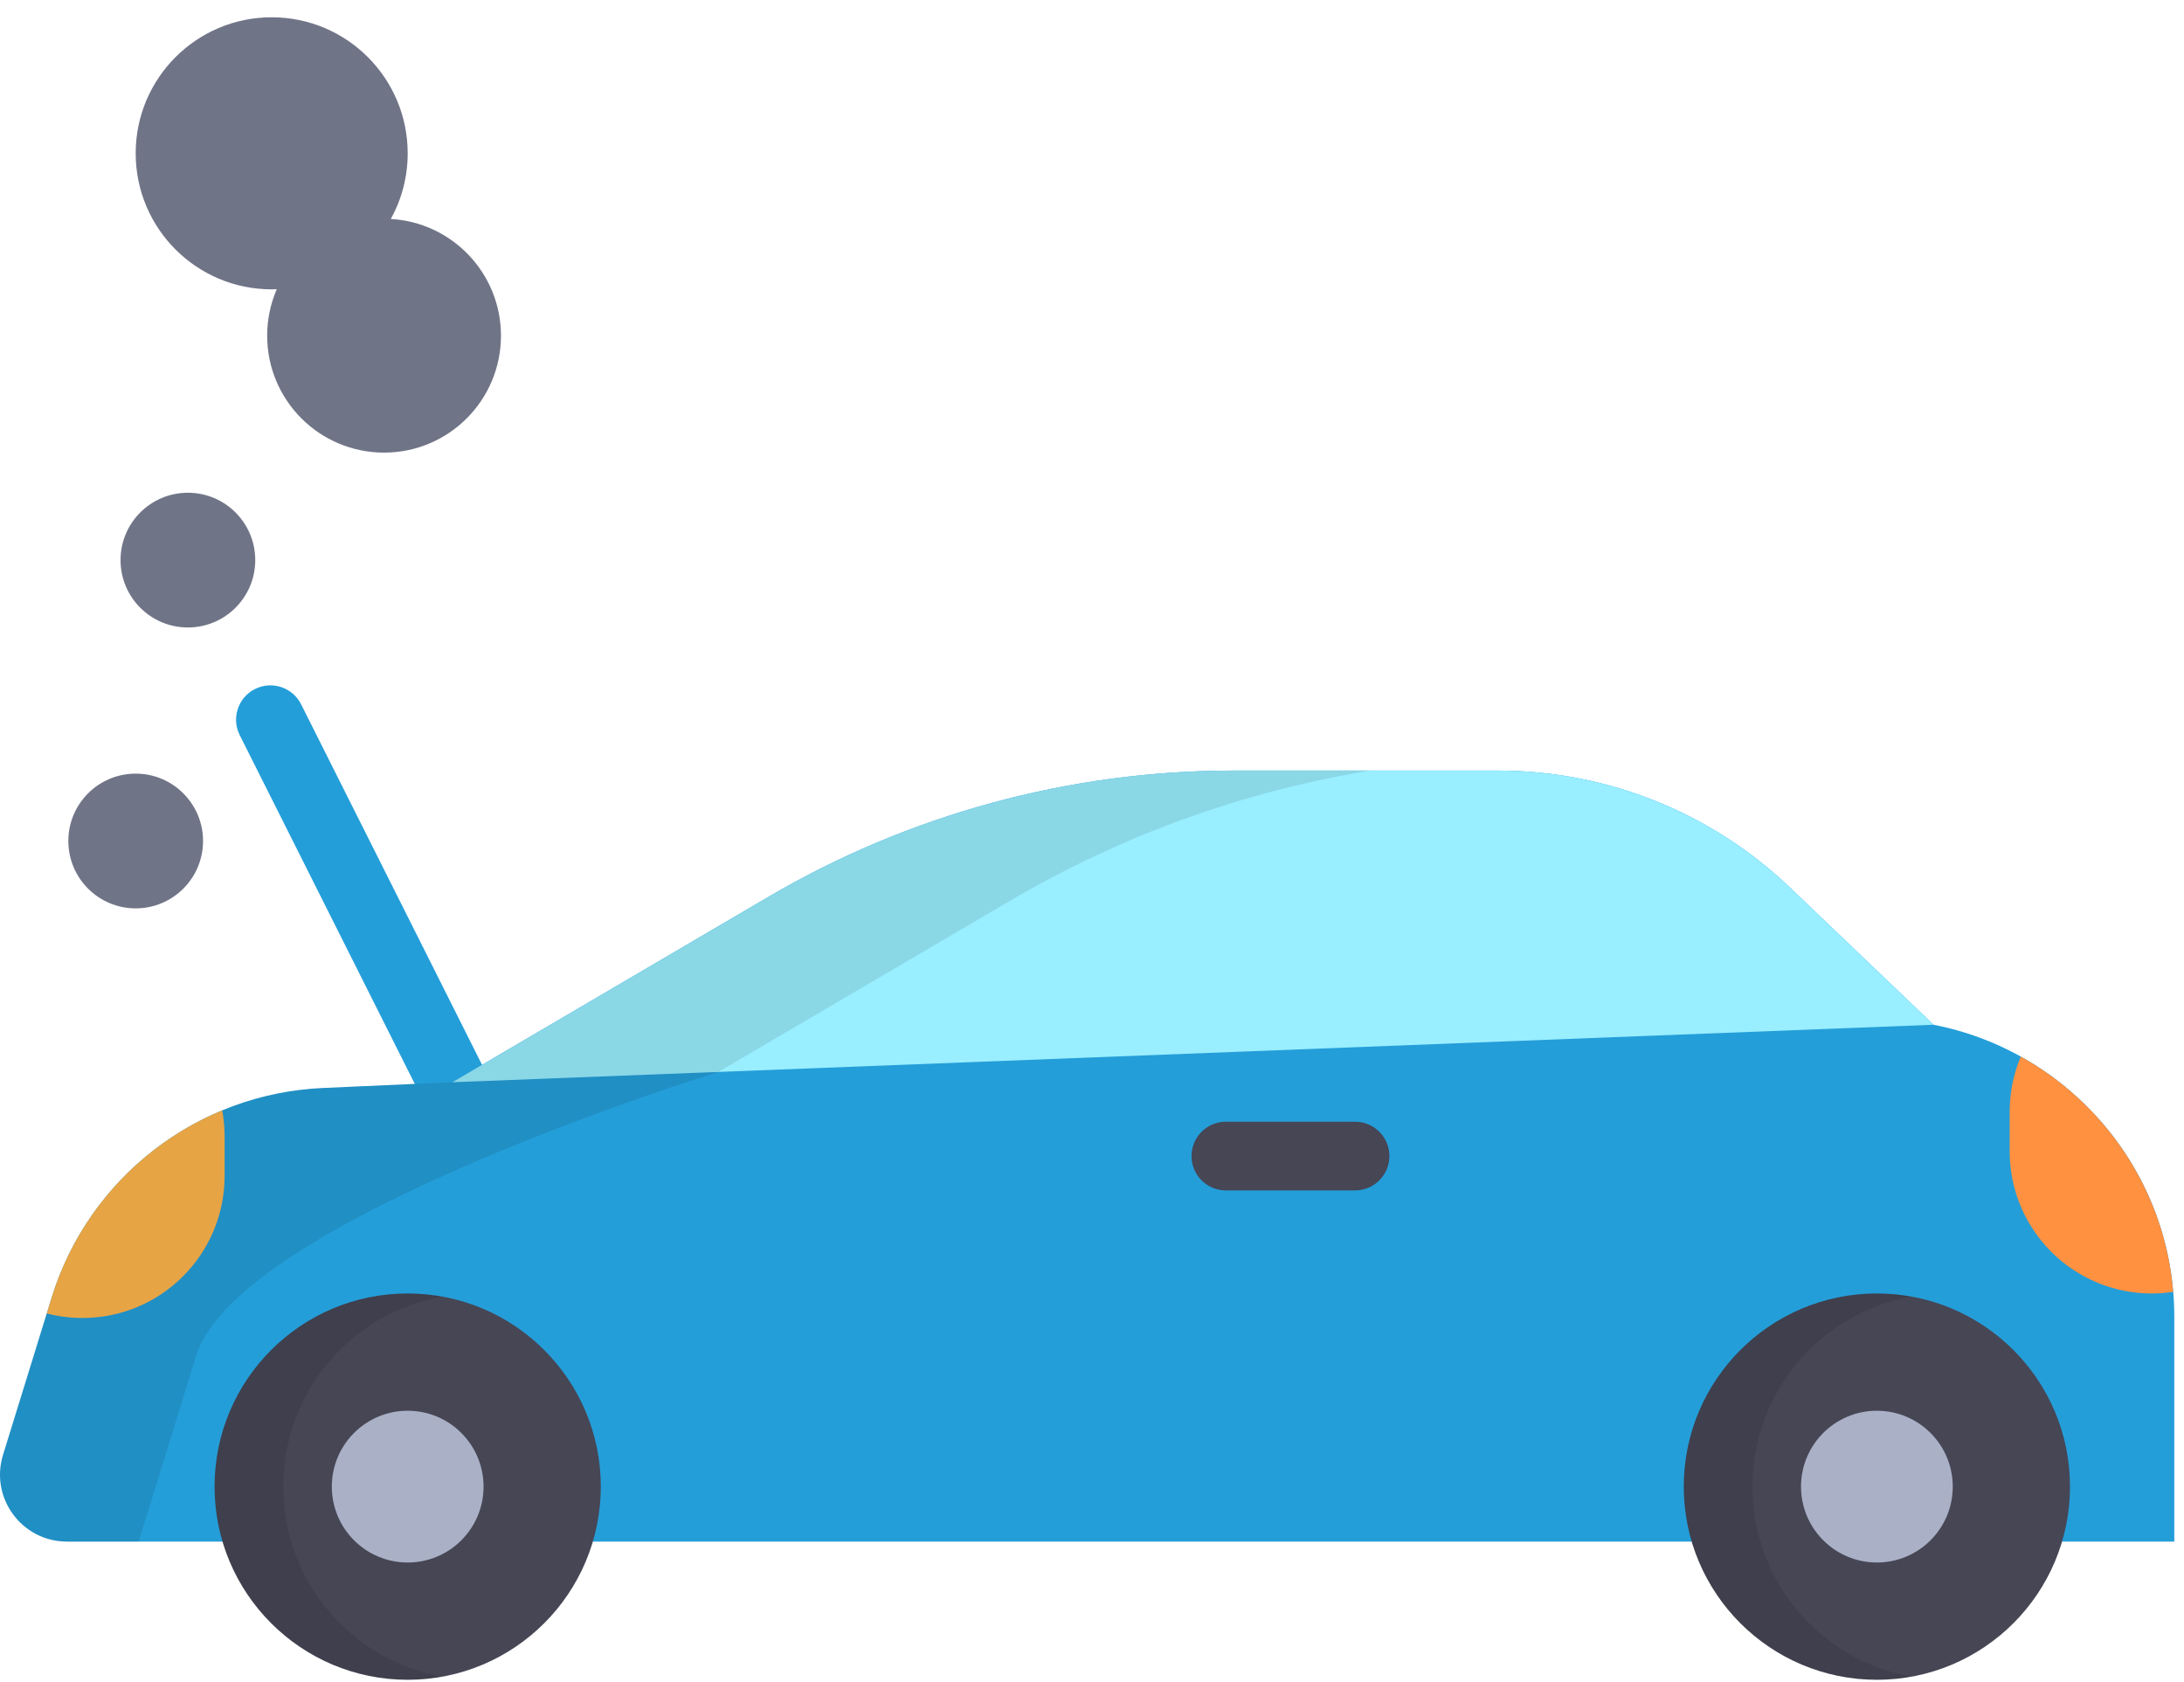 <?xml version="1.0" encoding="UTF-8"?>
<svg width="100px" height="77px" viewBox="0 0 100 77" version="1.1" xmlns="http://www.w3.org/2000/svg" xmlns:xlink="http://www.w3.org/1999/xlink">
    <!-- Generator: sketchtool 50 (54983) - http://www.bohemiancoding.com/sketch -->
    <title>9E8C86B4-C2AD-4BAF-85A8-A28C277D62C6</title>
    <desc>Created with sketchtool.</desc>
    <defs></defs>
    <g id="Site-e-Área-do-Associado" stroke="none" stroke-width="1" fill="none" fill-rule="evenodd">
        <g id="PROTEÇÕES" transform="translate(-215, -719)" fill-rule="nonzero">
            <g id="ICONS" transform="translate(127, 719)">
                <g id="1">
                    <g id="car-breakdown" transform="translate(88, 0)">
                        <path d="M88.533,46.912 L81.959,40.633 C78.36,37.195 73.574,35.276 68.596,35.276 L56.475,35.276 C48.987,35.276 41.635,37.273 35.176,41.062 L22.072,48.747 L13.787,32.242 C13.397,31.466 12.452,31.152 11.676,31.542 C10.899,31.932 10.586,32.877 10.976,33.653 L18.992,49.62 L14.786,49.807 C9.037,50.063 4.067,53.901 2.366,59.399 L0.139,66.602 C-0.471,68.574 1.003,70.572 3.067,70.572 L99.556,70.572 L99.556,60.293 C99.556,53.63 94.786,48.127 88.533,46.912 Z" id="Shape" fill="#249ED9"></path>
                        <g id="Group" transform="translate(9.722, 51.333)" fill="#464655">
                            <path d="M52.322,3.163 L46.407,3.163 C45.539,3.163 44.835,2.459 44.835,1.591 C44.835,0.722 45.539,0.018 46.407,0.018 L52.322,0.018 C53.19,0.018 53.895,0.722 53.895,1.591 C53.895,2.459 53.19,3.163 52.322,3.163 Z" id="Shape"></path>
                            <circle id="Oval" cx="8.945" cy="16.723" r="8.842"></circle>
                        </g>
                        <circle id="Oval" fill="#AAB1C6" cx="18.667" cy="68.056" r="3.474"></circle>
                        <circle id="Oval" fill="#464655" cx="85.938" cy="68.056" r="8.842"></circle>
                        <circle id="Oval" fill="#AAB1C6" cx="85.938" cy="68.056" r="3.474"></circle>
                        <path d="M92.527,48.37 C92.199,49.148 92.018,50.002 92.018,50.898 L92.018,52.705 C92.018,56.3 94.932,59.214 98.526,59.214 C98.859,59.214 99.187,59.188 99.506,59.14 C99.116,54.485 96.391,50.515 92.527,48.37 Z" id="Shape" fill="#FF9140"></path>
                        <path d="M2.366,59.399 L2.141,60.129 C2.663,60.264 3.211,60.336 3.776,60.336 C7.371,60.336 10.285,57.422 10.285,53.827 L10.285,52.02 C10.285,51.614 10.245,51.217 10.174,50.831 C6.499,52.354 3.588,55.448 2.366,59.399 Z" id="Shape" fill="#FFB64D"></path>
                        <g id="Group" transform="translate(3.111, 0.778)" fill="#707487">
                            <path d="M14.783,9.246 C15.276,8.355 15.556,7.331 15.556,6.24 C15.556,2.801 12.768,0.013 9.329,0.013 C5.89,0.013 3.102,2.801 3.102,6.24 C3.102,9.68 5.89,12.468 9.329,12.468 C9.407,12.468 9.485,12.465 9.562,12.462 C9.279,13.114 9.122,13.833 9.122,14.589 C9.122,17.545 11.518,19.942 14.474,19.942 C17.431,19.942 19.827,17.546 19.827,14.589 C19.827,11.737 17.596,9.406 14.783,9.246 Z" id="Shape"></path>
                            <circle id="Oval" cx="3.102" cy="37.722" r="3.084"></circle>
                            <circle id="Oval" cx="5.492" cy="24.863" r="3.084"></circle>
                        </g>
                        <path d="M81.959,40.633 C78.36,37.195 73.574,35.276 68.596,35.276 L56.475,35.276 C48.987,35.276 41.635,37.273 35.176,41.062 L20.713,49.544 L88.533,46.912 L81.959,40.633 Z" id="Shape" fill="#99EEFF"></path>
                        <path d="M6.448,70.252 L8.98,62.064 C10.914,55.814 32.888,49.071 32.888,49.071 L46.279,41.217 C51.368,38.232 56.945,36.227 62.723,35.276 L56.475,35.276 C48.987,35.276 41.635,37.273 35.176,41.061 L20.714,49.543 L14.787,49.807 C9.037,50.062 4.067,53.901 2.367,59.399 L0.139,66.601 C-0.47,68.573 1.004,70.572 3.067,70.572 L6.367,70.572 C6.389,70.465 6.415,70.358 6.448,70.252 Z" id="Shape" fill="#000000" opacity="0.1"></path>
                        <path d="M12.97,68.056 C12.97,63.71 16.107,60.098 20.24,59.356 C19.729,59.264 19.204,59.214 18.667,59.214 C13.784,59.214 9.825,63.173 9.825,68.056 C9.825,72.939 13.784,76.898 18.667,76.898 C19.204,76.898 19.729,76.847 20.24,76.755 C16.107,76.013 12.97,72.402 12.97,68.056 Z" id="Shape" fill="#000000" opacity="0.1"></path>
                        <path d="M80.241,68.056 C80.241,63.71 83.378,60.098 87.51,59.356 C87,59.264 86.475,59.214 85.938,59.214 C81.054,59.214 77.096,63.173 77.096,68.056 C77.096,72.939 81.055,76.898 85.938,76.898 C86.475,76.898 87,76.847 87.51,76.755 C83.378,76.013 80.241,72.402 80.241,68.056 Z" id="Shape" fill="#000000" opacity="0.1"></path>
                    </g>
                </g>
            </g>
        </g>
    </g>
</svg>